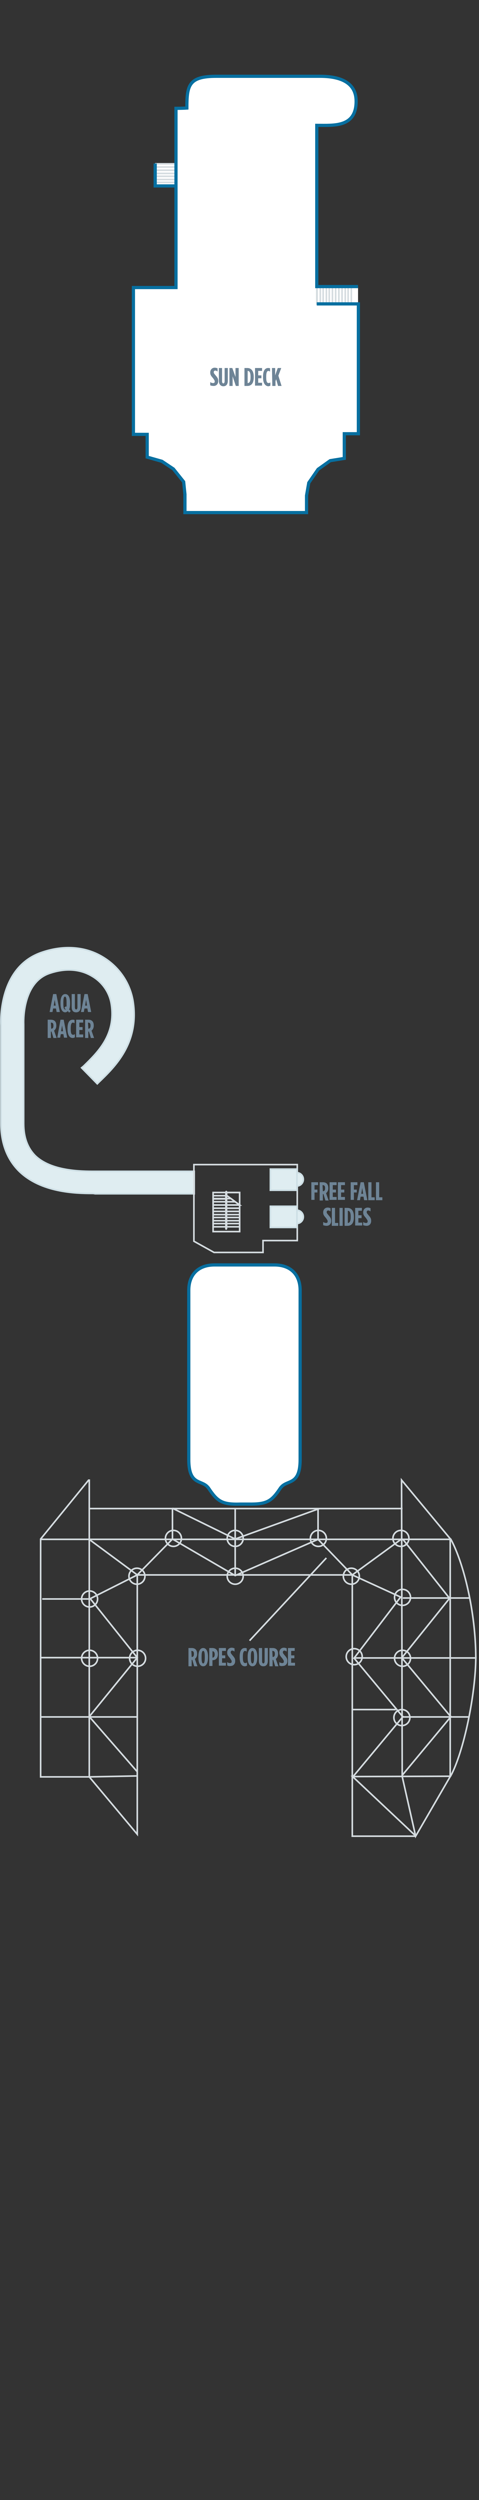 <?xml version="1.0" encoding="utf-8"?>
<!-- Generator: Adobe Illustrator 25.4.1, SVG Export Plug-In . SVG Version: 6.00 Build 0)  -->
<svg version="1.1" id="ESCAPE_DECK_20" xmlns="http://www.w3.org/2000/svg" xmlns:xlink="http://www.w3.org/1999/xlink" x="0px"
	 y="0px" width="149.7px" height="779.9px" viewBox="0 0 149.7 779.9" style="enable-background:new 0 0 149.7 779.9;"
	 xml:space="preserve">
<rect x="0" y="0" width="149.7" height="779.9" fill="#333333" stroke="none"/>
<style type="text/css">
	.st0{fill:none;stroke:#D5DCE0;stroke-width:0.5;}
	.st1{fill:#DFEDF1;stroke:#CEDFE5;stroke-width:0.5;}
	.st2{fill:#FFFFFF;}
	.st3{fill:#6E8496;}
	.st4{fill:none;stroke:#076FA0;stroke-miterlimit:10;}
	.st5{fill:none;}
</style>
<g id="ESCAPE_DECK_20_BOTTOM">
	<circle class="st0" cx="54.2" cy="479.9" r="2.5"/>
	<circle class="st0" cx="28" cy="498.8" r="2.5"/>
	<circle class="st0" cx="43" cy="517.3" r="2.5"/>
	<circle class="st0" cx="28" cy="517.3" r="2.5"/>
	<circle class="st0" cx="125.3" cy="479.9" r="2.5"/>
	<circle class="st0" cx="125.8" cy="498.3" r="2.5"/>
	<circle class="st0" cx="125.8" cy="517.3" r="2.5"/>
	<circle class="st0" cx="110.7" cy="516.8" r="2.5"/>
	<circle class="st0" cx="125.6" cy="535.8" r="2.5"/>
	<circle class="st0" cx="99.5" cy="479.9" r="2.5"/>
	<circle class="st0" cx="73.5" cy="479.9" r="2.5"/>
	<circle class="st0" cx="109.8" cy="491.7" r="2.5"/>
	<circle class="st0" cx="73.5" cy="491.7" r="2.5"/>
	<circle class="st0" cx="42.8" cy="491.7" r="2.5"/>
	<path class="st1" d="M28.8,372.3c-5.3,0-16.1-0.3-22.9-7c-3.7-3.7-5.6-8.7-5.6-14.8v-30.6c-0.1-1.8-0.6-18.5,13-22.9
		c6.9-2.3,13.7-1.7,19.1,1.7c5,3.1,8.3,8.1,9.2,13.7c2,13-5.7,20.4-10.7,25.2l-0.5,0.5l-4.9-5l0.6-0.5c4.5-4.4,10.1-9.8,8.7-19.2
		c-0.5-3.6-2.7-6.9-5.9-8.8c-2.6-1.6-7-3.1-13.3-1c-8.9,2.9-8.2,15.8-8.2,15.9v0.2v30.8c0,4.3,1.2,7.5,3.5,9.9c5,5,14.6,5,18.7,5
		h0.6h30.5v7h-31C29.3,372.3,29.1,372.3,28.8,372.3z"/>
	<path class="st2" d="M72.5,394.6H67c-5,0-8,3-8,7.9v52.8c0,8.2,4,6.2,6,8.7l0.1,0.1c2.8,4.2,4.2,5.3,10.1,5.1h2.4
		c5.9,0.1,7.3-0.9,10.1-5.1l0.1-0.1c2-2.5,6-0.5,6-8.7v-52.8c0-4.9-3-7.9-8-7.9h-5.5H72.5z"/>
	<polygon class="st0" points="92.9,387 82.2,387 82.2,390.7 66.9,390.7 60.6,387.2 60.6,363.3 92.9,363.3 	"/>
	<circle class="st1" cx="92.7" cy="367.9" r="2.1"/>
	<rect x="84.5" y="364.7" class="st1" width="8.3" height="6.6"/>
	<circle class="st1" cx="92.7" cy="379.6" r="2.1"/>
	<rect x="84.5" y="376.3" class="st1" width="8.3" height="6.6"/>
	<rect x="48.5" y="51" class="st2" width="6.3" height="7"/>
	<polygon class="st2" points="54.9,95.2 99.4,94.8 111.9,94.8 111.9,89.5 99,89.5 99,51 54.9,51 	"/>
	<path class="st2" d="M55,58.2V33.8c0,0,1.9,0,3.4-0.1c0-7.1,0.6-9.9,9.2-9.9c7.6,0,32.4,0,32.4,0c5.8,0,11.3,1.6,11.3,7.8
		c0,8.2-7,7.5-12.3,7.5v50.3h12.9H106h-7 M48.5,51v7h6.3H55v31.7H41.7v45.8H46v7.1l4.6,1.3l3.6,2.4l3.2,4l0.4,3.9v5.7h38v-5.3l0.7-4
		l2.9-4.2l3.8-2.7l4.4-0.7v-7.7h4.4V94.8H99"/>
	<line class="st0" x1="126.1" y1="535.8" x2="110.7" y2="517.3"/>
	<line class="st0" x1="141.1" y1="535.8" x2="125.7" y2="517.3"/>
	<polygon class="st0" points="125.7,554.2 129.9,572.8 140.7,554.2 140.7,480 125.5,461.7 	"/>
	<line class="st0" x1="126.1" y1="535.3" x2="110.1" y2="554.5"/>
	<line class="st0" x1="141.1" y1="535.3" x2="125.7" y2="553.8"/>
	<line class="st0" x1="146.6" y1="535.6" x2="125.8" y2="535.6"/>
	<path class="st0" d="M148.7,516.8c0,11.6-3.8,29.9-7.9,37.3l-30.6,0.1l19.8,18.6"/>
	<path class="st0" d="M148.7,517.3c0-14.3-3.8-29.9-7.9-37.3"/>
	<line class="st0" x1="12.7" y1="480.2" x2="140.7" y2="480.2"/>
	<polyline class="st0" points="53.9,470.5 73.5,480.1 99.8,470.6 	"/>
	<line class="st0" x1="73.5" y1="470.8" x2="73.5" y2="491.3"/>
	<line class="st0" x1="27.8" y1="470.6" x2="125.8" y2="470.6"/>
	<polyline class="st0" points="43,554 27.9,554.3 27.9,461.5 	"/>
	<polyline class="st0" points="42.9,552.7 27.9,535.5 42.9,517.1 28.2,498.7 42.9,491.3 28,480.3 	"/>
	<polyline class="st0" points="125.2,480.3 110.1,491.3 125.2,498.2 110.7,517.2 148.7,517.2 	"/>
	<polyline class="st0" points="42.9,491.3 53.9,480.1 73.5,491.5 99.4,480.2 110.1,491.3 	"/>
	<line class="st0" x1="123.7" y1="533.3" x2="110.1" y2="533.3"/>
	<polyline class="st0" points="125.7,517 140.5,498.6 126,480.3 	"/>
	<line class="st0" x1="125.9" y1="498.5" x2="146.7" y2="498.5"/>
	<line class="st0" x1="53.9" y1="480.1" x2="53.9" y2="470.5"/>
	<line class="st0" x1="99.4" y1="480.2" x2="99.4" y2="470.6"/>
	<polyline class="st0" points="27.8,461.6 12.7,480.1 12.7,554.3 27.9,554.3 42.9,572.2 42.9,491.3 110.1,491.3 110.1,572.8 
		129.9,572.8 	"/>
	<line class="st0" x1="12.9" y1="517.1" x2="42.9" y2="517.1"/>
	<line class="st0" x1="13.2" y1="498.8" x2="28.2" y2="498.8"/>
	<line class="st0" x1="12.9" y1="535.6" x2="43.1" y2="535.6"/>
	<rect x="48.6" y="56.9" class="st0" width="6.4" height="1"/>
	<rect x="48.7" y="55" class="st0" width="6.4" height="1"/>
	<rect x="48.7" y="53.1" class="st0" width="6.4" height="1"/>
	<rect x="48.7" y="51.1" class="st0" width="6.4" height="1"/>
	<rect x="99.1" y="89.4" class="st0" width="1" height="5.5"/>
	<rect x="101" y="89.4" class="st0" width="1" height="5.5"/>
	<rect x="102.9" y="89.4" class="st0" width="1" height="5.5"/>
	<rect x="104.9" y="89.4" class="st0" width="1" height="5.5"/>
	<rect x="106.9" y="89.4" class="st0" width="1" height="5.5"/>
	<rect x="108.8" y="89.4" class="st0" width="1" height="5.5"/>
	<line class="st0" x1="99" y1="95" x2="99" y2="89"/>
	<rect x="70.8" y="381.7" class="st0" width="4.1" height="1"/>
	<rect x="66.6" y="379.8" class="st0" width="8.3" height="1"/>
	<rect x="66.6" y="381.7" class="st0" width="4.1" height="1"/>
	<rect x="66.6" y="372" class="st0" width="8.3" height="12.2"/>
	<rect x="66.6" y="377.9" class="st0" width="8.3" height="1"/>
	<rect x="66.6" y="376.9" class="st0" width="8.3" height="1"/>
	<rect x="66.6" y="375.9" class="st0" width="8.3" height="1"/>
	<polygon class="st0" points="73.5,374.9 66.6,374.9 66.6,375.9 74.9,375.9 	"/>
	<polygon class="st0" points="72.2,373.9 66.6,373.9 66.6,374.9 73.5,374.9 	"/>
	<rect x="66.6" y="373" class="st0" width="4" height="1"/>
	<polygon class="st0" points="74.9,372 70.8,372 70.8,372.9 74.9,375.9 	"/>
	<path class="st0" d="M70.8,383.2c0,0.1-0.1,0.2-0.1,0.2l0,0c-0.1,0-0.1-0.1-0.1-0.2v-11.3c0-0.1,0.1-0.2,0.1-0.2l0,0
		c0.1,0,0.1,0.1,0.1,0.2V383.2z"/>
	<line class="st0" x1="140.2" y1="480.2" x2="140.7" y2="480.2"/>
	<line class="st0" x1="102" y1="486" x2="78" y2="511.8"/>
	<path class="st3" d="M58.9,514.1h1c1,0,1.7,0.5,1.7,1.8v0.1c0,0.7-0.3,1.2-0.7,1.5l0.8,2.3h-1l-0.6-2h-0.2v2h-1V514.1L58.9,514.1z
		 M59.9,516.9c0.4,0,0.7-0.2,0.7-0.9v-0.1c0-0.7-0.3-0.9-0.8-0.9l0,0L59.9,516.9L59.9,516.9z M62,517.1v-0.3c0-1.8,0.6-2.7,1.5-2.7
		s1.5,0.9,1.5,2.7v0.3c0,1.8-0.6,2.7-1.5,2.7S62,518.9,62,517.1z M64,517.1v-0.3c0-1.4-0.2-1.8-0.5-1.8s-0.5,0.4-0.5,1.8v0.3
		c0,1.4,0.2,1.8,0.5,1.8S64,518.5,64,517.1z M65.4,514.1h0.9c1.1,0,1.8,0.6,1.8,1.9l0,0c0,1.3-0.7,1.9-1.7,1.9l0,0v1.8h-1
		C65.4,519.7,65.4,514.1,65.4,514.1z M66.4,517.1c0.4,0,0.7-0.3,0.7-1l0,0c0-0.7-0.3-1-0.7-1l0,0V517.1L66.4,517.1L66.4,517.1z
		 M68.5,514.1h2.1v0.9h-1.2v1.4h1v0.9h-1v1.4h1.2v0.9h-2.2v-5.5H68.5z M71,519.5v-1c0.3,0.2,0.6,0.3,0.9,0.3s0.5-0.1,0.5-0.5l0,0
		c0-0.3-0.1-0.4-0.5-1c-0.7-0.8-0.9-1.1-0.9-1.8l0,0c0-0.9,0.6-1.5,1.4-1.5c0.4,0,0.6,0.1,0.9,0.2v1c-0.3-0.2-0.5-0.3-0.7-0.3
		c-0.3,0-0.5,0.2-0.5,0.5l0,0c0,0.3,0.1,0.4,0.5,0.9c0.8,0.9,0.9,1.2,0.9,1.9l0,0c0,0.9-0.6,1.5-1.4,1.5
		C71.6,519.8,71.3,519.7,71,519.5z M74.9,517v-0.2c0-2,0.7-2.7,1.6-2.7c0.3,0,0.4,0,0.6,0.1v1c-0.2-0.1-0.4-0.2-0.5-0.2
		c-0.4,0-0.7,0.4-0.7,1.8v0.2c0,1.5,0.3,1.8,0.8,1.8c0.2,0,0.3-0.1,0.5-0.2v1c-0.2,0.1-0.4,0.2-0.7,0.2
		C75.6,519.8,74.9,519,74.9,517z M77.4,517.1v-0.3c0-1.8,0.6-2.7,1.5-2.7s1.5,0.9,1.5,2.7v0.3c0,1.8-0.6,2.7-1.5,2.7
		S77.4,518.9,77.4,517.1z M79.4,517.1v-0.3c0-1.4-0.2-1.8-0.5-1.8s-0.5,0.4-0.5,1.8v0.3c0,1.4,0.2,1.8,0.5,1.8
		S79.4,518.5,79.4,517.1z M80.9,518.1v-4h1v4.1c0,0.5,0.2,0.7,0.4,0.7s0.4-0.2,0.4-0.7v-4.1h1v4c0,1.2-0.6,1.7-1.4,1.7
		S80.9,519.3,80.9,518.1z M84.2,514.1h1c1,0,1.7,0.5,1.7,1.8v0.1c0,0.7-0.3,1.2-0.7,1.5l0.8,2.3h-1l-0.6-2h-0.2v2h-1L84.2,514.1
		L84.2,514.1z M85.2,516.9c0.4,0,0.7-0.2,0.7-0.9v-0.1c0-0.7-0.3-0.9-0.8-0.9l0,0L85.2,516.9L85.2,516.9z M87.3,519.5v-1
		c0.3,0.2,0.6,0.3,0.9,0.3s0.5-0.1,0.5-0.5l0,0c0-0.3-0.1-0.4-0.5-1c-0.7-0.8-0.9-1.1-0.9-1.8l0,0c0-0.9,0.6-1.5,1.4-1.5
		c0.4,0,0.6,0.1,0.9,0.2v1c-0.3-0.2-0.5-0.3-0.7-0.3c-0.3,0-0.5,0.2-0.5,0.5l0,0c0,0.3,0.1,0.4,0.5,0.9c0.8,0.9,0.9,1.2,0.9,1.9l0,0
		c0,0.9-0.6,1.5-1.4,1.5C87.9,519.8,87.5,519.7,87.3,519.5z M90,514.1h2.1v0.9H91v1.4h1v0.9h-1v1.4h1.2v0.9H90V514.1z"/>
	<path class="st3" d="M16.6,310.1h1l1.1,5.6h-1l-0.2-1.1h-0.9l-0.2,1.1h-0.9L16.6,310.1z M17.4,313.7l-0.3-1.8l-0.3,1.8H17.4z
		 M21.2,315.4c-0.2,0.2-0.5,0.4-0.8,0.4c-0.9,0-1.5-0.9-1.5-2.7v-0.3c0-1.8,0.6-2.7,1.5-2.7s1.5,0.9,1.5,2.7v0.3
		c0,0.8-0.1,1.4-0.3,1.8l0.5,0.5l-0.5,0.5L21.2,315.4z M20.6,314.9l-0.5-0.5l0.5-0.5l0.2,0.2c0-0.3,0-0.6,0-1.1v-0.3
		c0-1.4-0.2-1.8-0.5-1.8s-0.5,0.4-0.5,1.8v0.3c0,1.6,0.2,1.9,0.6,1.9C20.5,314.9,20.5,314.9,20.6,314.9z M22.4,314.1v-4h1v4.1
		c0,0.5,0.2,0.7,0.4,0.7s0.4-0.2,0.4-0.7v-4.1h1v4c0,1.2-0.6,1.7-1.4,1.7C22.9,315.8,22.4,315.3,22.4,314.1z M26.4,310.1h1l1.1,5.6
		h-1l-0.2-1.1h-0.9l-0.2,1.1h-0.9L26.4,310.1z M27.2,313.7l-0.3-1.8l-0.3,1.8H27.2z M14.9,318.1h1c1,0,1.7,0.5,1.7,1.8v0.1
		c0,0.7-0.3,1.2-0.7,1.5l0.8,2.3h-1l-0.6-2h-0.2v2h-1L14.9,318.1L14.9,318.1z M16,320.9c0.4,0,0.7-0.2,0.7-0.9v-0.1
		c0-0.7-0.3-0.9-0.8-0.9l0,0L16,320.9L16,320.9L16,320.9z M18.9,318.1h1l1.1,5.6h-1l-0.2-1.1H19l-0.2,1.1h-0.9L18.9,318.1z
		 M19.7,321.7l-0.3-1.8l-0.3,1.8H19.7z M21.1,321v-0.2c0-2,0.7-2.7,1.6-2.7c0.3,0,0.4,0,0.6,0.1v1c-0.2-0.1-0.4-0.2-0.5-0.2
		c-0.4,0-0.7,0.4-0.7,1.8v0.2c0,1.5,0.3,1.8,0.8,1.8c0.2,0,0.3-0.1,0.5-0.2v1c-0.2,0.1-0.4,0.2-0.7,0.2
		C21.8,323.8,21.1,323,21.1,321z M23.9,318.1H26v0.9h-1.2v1.4h1v0.9h-1v1.4H26v0.9h-2.2v-5.5H23.9z M26.6,318.1h1
		c1,0,1.7,0.5,1.7,1.8v0.1c0,0.7-0.3,1.2-0.7,1.5l0.8,2.3h-1l-0.6-2h-0.2v2h-1L26.6,318.1L26.6,318.1z M27.6,320.9
		c0.4,0,0.7-0.2,0.7-0.9v-0.1c0-0.7-0.3-0.9-0.8-0.9l0,0L27.6,320.9L27.6,320.9L27.6,320.9z"/>
	<path class="st3" d="M97.4,368.8h2v0.9h-1.1v1.4h0.9v0.9h-0.9v2.3h-1v-5.5H97.4z M99.9,368.8h1c1,0,1.7,0.5,1.7,1.8v0.1
		c0,0.7-0.3,1.2-0.7,1.5l0.8,2.3h-1l-0.6-2h-0.2v2h-1L99.9,368.8L99.9,368.8z M100.9,371.6c0.4,0,0.7-0.2,0.7-0.9v-0.1
		c0-0.7-0.3-0.9-0.8-0.9l0,0L100.9,371.6L100.9,371.6L100.9,371.6z M103.1,368.8h2.1v0.9H104v1.4h1v0.9h-1v1.4h1.2v0.9H103v-5.5
		H103.1z M105.7,368.8h2.1v0.9h-1.2v1.4h1v0.9h-1v1.4h1.2v0.9h-2.2v-5.5H105.7z M109.7,368.8h2v0.9h-1.1v1.4h0.9v0.9h-0.9v2.3h-1
		v-5.5H109.7z M112.7,368.8h1l1.1,5.6h-1l-0.2-1.1h-0.9l-0.2,1.1h-0.9L112.7,368.8z M113.5,372.4l-0.3-1.8l-0.3,1.8H113.5z
		 M115.1,368.8h1v4.7h1v0.9h-2V368.8z M117.5,368.8h1v4.7h1v0.9h-2V368.8z M101,382.2v-1c0.3,0.2,0.6,0.3,0.9,0.3s0.5-0.1,0.5-0.5
		l0,0c0-0.3-0.1-0.4-0.5-1c-0.7-0.8-0.9-1.1-0.9-1.8l0,0c0-0.9,0.6-1.5,1.4-1.5c0.4,0,0.6,0.1,0.9,0.2v1c-0.3-0.2-0.5-0.3-0.7-0.3
		c-0.3,0-0.5,0.2-0.5,0.5l0,0c0,0.3,0.1,0.4,0.5,0.9c0.8,0.9,0.9,1.2,0.9,1.9l0,0c0,0.9-0.6,1.5-1.4,1.5
		C101.6,382.4,101.3,382.3,101,382.2z M103.7,376.8h1v4.7h1v0.9h-2V376.8z M106.1,376.8h1v5.6h-1V376.8z M107.7,376.8h0.9
		c1.2,0,2,0.9,2,2.7v0.2c0,1.8-0.7,2.7-2,2.7h-0.9V376.8z M108.7,381.5c0.5,0,0.9-0.4,0.9-1.8v-0.2c0-1.4-0.4-1.8-0.9-1.8l0,0V381.5
		L108.7,381.5z M111,376.8h2.1v0.9H112v1.4h1v0.9h-1v1.4h1.2v0.9H111V376.8z M113.5,382.2v-1c0.3,0.2,0.6,0.3,0.9,0.3
		s0.5-0.1,0.5-0.5l0,0c0-0.3-0.1-0.4-0.5-1c-0.7-0.8-0.9-1.1-0.9-1.8l0,0c0-0.9,0.6-1.5,1.4-1.5c0.4,0,0.6,0.1,0.9,0.2v1
		c-0.3-0.2-0.5-0.3-0.7-0.3c-0.3,0-0.5,0.2-0.5,0.5l0,0c0,0.3,0.1,0.4,0.5,0.9c0.8,0.9,0.9,1.2,0.9,1.9l0,0c0,0.9-0.6,1.5-1.4,1.5
		C114.2,382.4,113.8,382.3,113.5,382.2z"/>
	<path class="st3" d="M65.7,120.2v-1c0.3,0.2,0.6,0.3,0.9,0.3s0.5-0.1,0.5-0.5l0,0c0-0.3-0.1-0.4-0.5-1c-0.7-0.8-0.9-1.1-0.9-1.8
		l0,0c0-0.9,0.6-1.5,1.4-1.5c0.4,0,0.6,0.1,0.9,0.2v1c-0.3-0.2-0.5-0.3-0.7-0.3c-0.3,0-0.5,0.2-0.5,0.5l0,0c0,0.3,0.1,0.4,0.5,0.9
		c0.8,0.9,0.9,1.2,0.9,1.9l0,0c0,0.9-0.6,1.5-1.4,1.5C66.3,120.4,65.9,120.3,65.7,120.2z M68.4,118.8v-4h1v4.1
		c0,0.5,0.2,0.7,0.4,0.7s0.4-0.2,0.4-0.7v-4.1h1v4c0,1.2-0.6,1.7-1.4,1.7S68.4,119.9,68.4,118.8z M71.7,114.8h0.9l1,2.8v-2.8h1v5.6
		h-0.9l-1-3v3h-1V114.8z M76.4,114.8h0.9c1.2,0,2,0.9,2,2.7v0.2c0,1.8-0.7,2.7-2,2.7h-0.9V114.8z M77.4,119.5c0.5,0,0.9-0.4,0.9-1.8
		v-0.2c0-1.4-0.4-1.8-0.9-1.8l0,0V119.5L77.4,119.5z M79.8,114.8h2.1v0.9h-1.2v1.4h1v0.9h-1v1.4h1.2v0.9h-2.2v-5.5H79.8z
		 M82.2,117.7v-0.2c0-2,0.7-2.7,1.6-2.7c0.3,0,0.4,0,0.6,0.1v1c-0.2-0.1-0.4-0.2-0.5-0.2c-0.4,0-0.7,0.4-0.7,1.8v0.2
		c0,1.5,0.3,1.8,0.8,1.8c0.2,0,0.3-0.1,0.5-0.2v1c-0.2,0.1-0.4,0.2-0.7,0.2C82.9,120.4,82.2,119.6,82.2,117.7z M85,114.8h1v2.3
		l0.8-2.3h1.1l-0.9,2.4l1,3.2h-1.1l-0.6-2.1l-0.2,0.6v1.5h-1L85,114.8L85,114.8z"/>
</g>
<g id="ESCAPE_DECK_20_TOP">
	<path class="st4" d="M72.5,394.6H67c-5,0-8,3-8,7.9v52.8c0,8.2,4,6.2,6,8.7l0.1,0.1c2.8,4.2,4.2,5.3,10.1,5.1h2.4
		c5.9,0.1,7.3-0.9,10.1-5.1l0.1-0.1c2-2.5,6-0.5,6-8.7v-52.8c0-4.9-3-7.9-8-7.9h-5.5H72.5z"/>
	<path class="st4" d="M55,58.2V33.8c0,0,1.9,0,3.4-0.1c0-7.1,0.6-9.9,9.2-9.9c7.6,0,32.4,0,32.4,0c5.8,0,11.3,1.6,11.3,7.8
		c0,8.2-7,7.5-12.3,7.5v50.3h12.9H106h-7 M48.5,51v7h6.3H55v31.7H41.7v45.8H46v7.1l4.6,1.3l3.6,2.4l3.2,4l0.4,3.9v5.7h38v-5.3l0.7-4
		l2.9-4.2l3.8-2.7l4.4-0.7v-7.7h4.4V94.8H99"/>
	<g id="gDeck20Locations">
		<path width="149.2" height="140.1" id="_x32_0Aft" class="st5" d="M122.7,637h26.8c0,0,0,104.3,0,114.8S137,777,76,777S0.3,763,0.3,751.7s0-114.8,0-114.8h10.3
			L122.7,637z"/>
		<polygon width="149.1" height="394.5" id="_x32_0MidShip" class="st5" points="106.8,636.9 149.5,636.9 
			149.5,242.4 116.4,242.4 34.8,242.4 0.4,242.4 0.4,636.9 42.8,636.9 		"/>
		<path width="149.1" height="240.4" id="_x32_0Forward" class="st5" d="M34.8,242.2H0.3v-21.5L9,203.1V47.9
			L3,48c0,0,0-21.5,0-22.1c0-6.4,7.9-11.8,16.9-15.2c13.8-5.2,26.8-8.8,54.8-8.8h0.4L76,1.8l0,0h0.4c28,0,41.1,3.6,54.8,8.8
			c9,3.4,16.5,8.8,16.5,15.1c0,0.7,0,22.2,0,22.2h-5.6V203l7.3,17.7v21.5h-33.1L34.8,242.2z"/>
	</g>
</g>
</svg>
